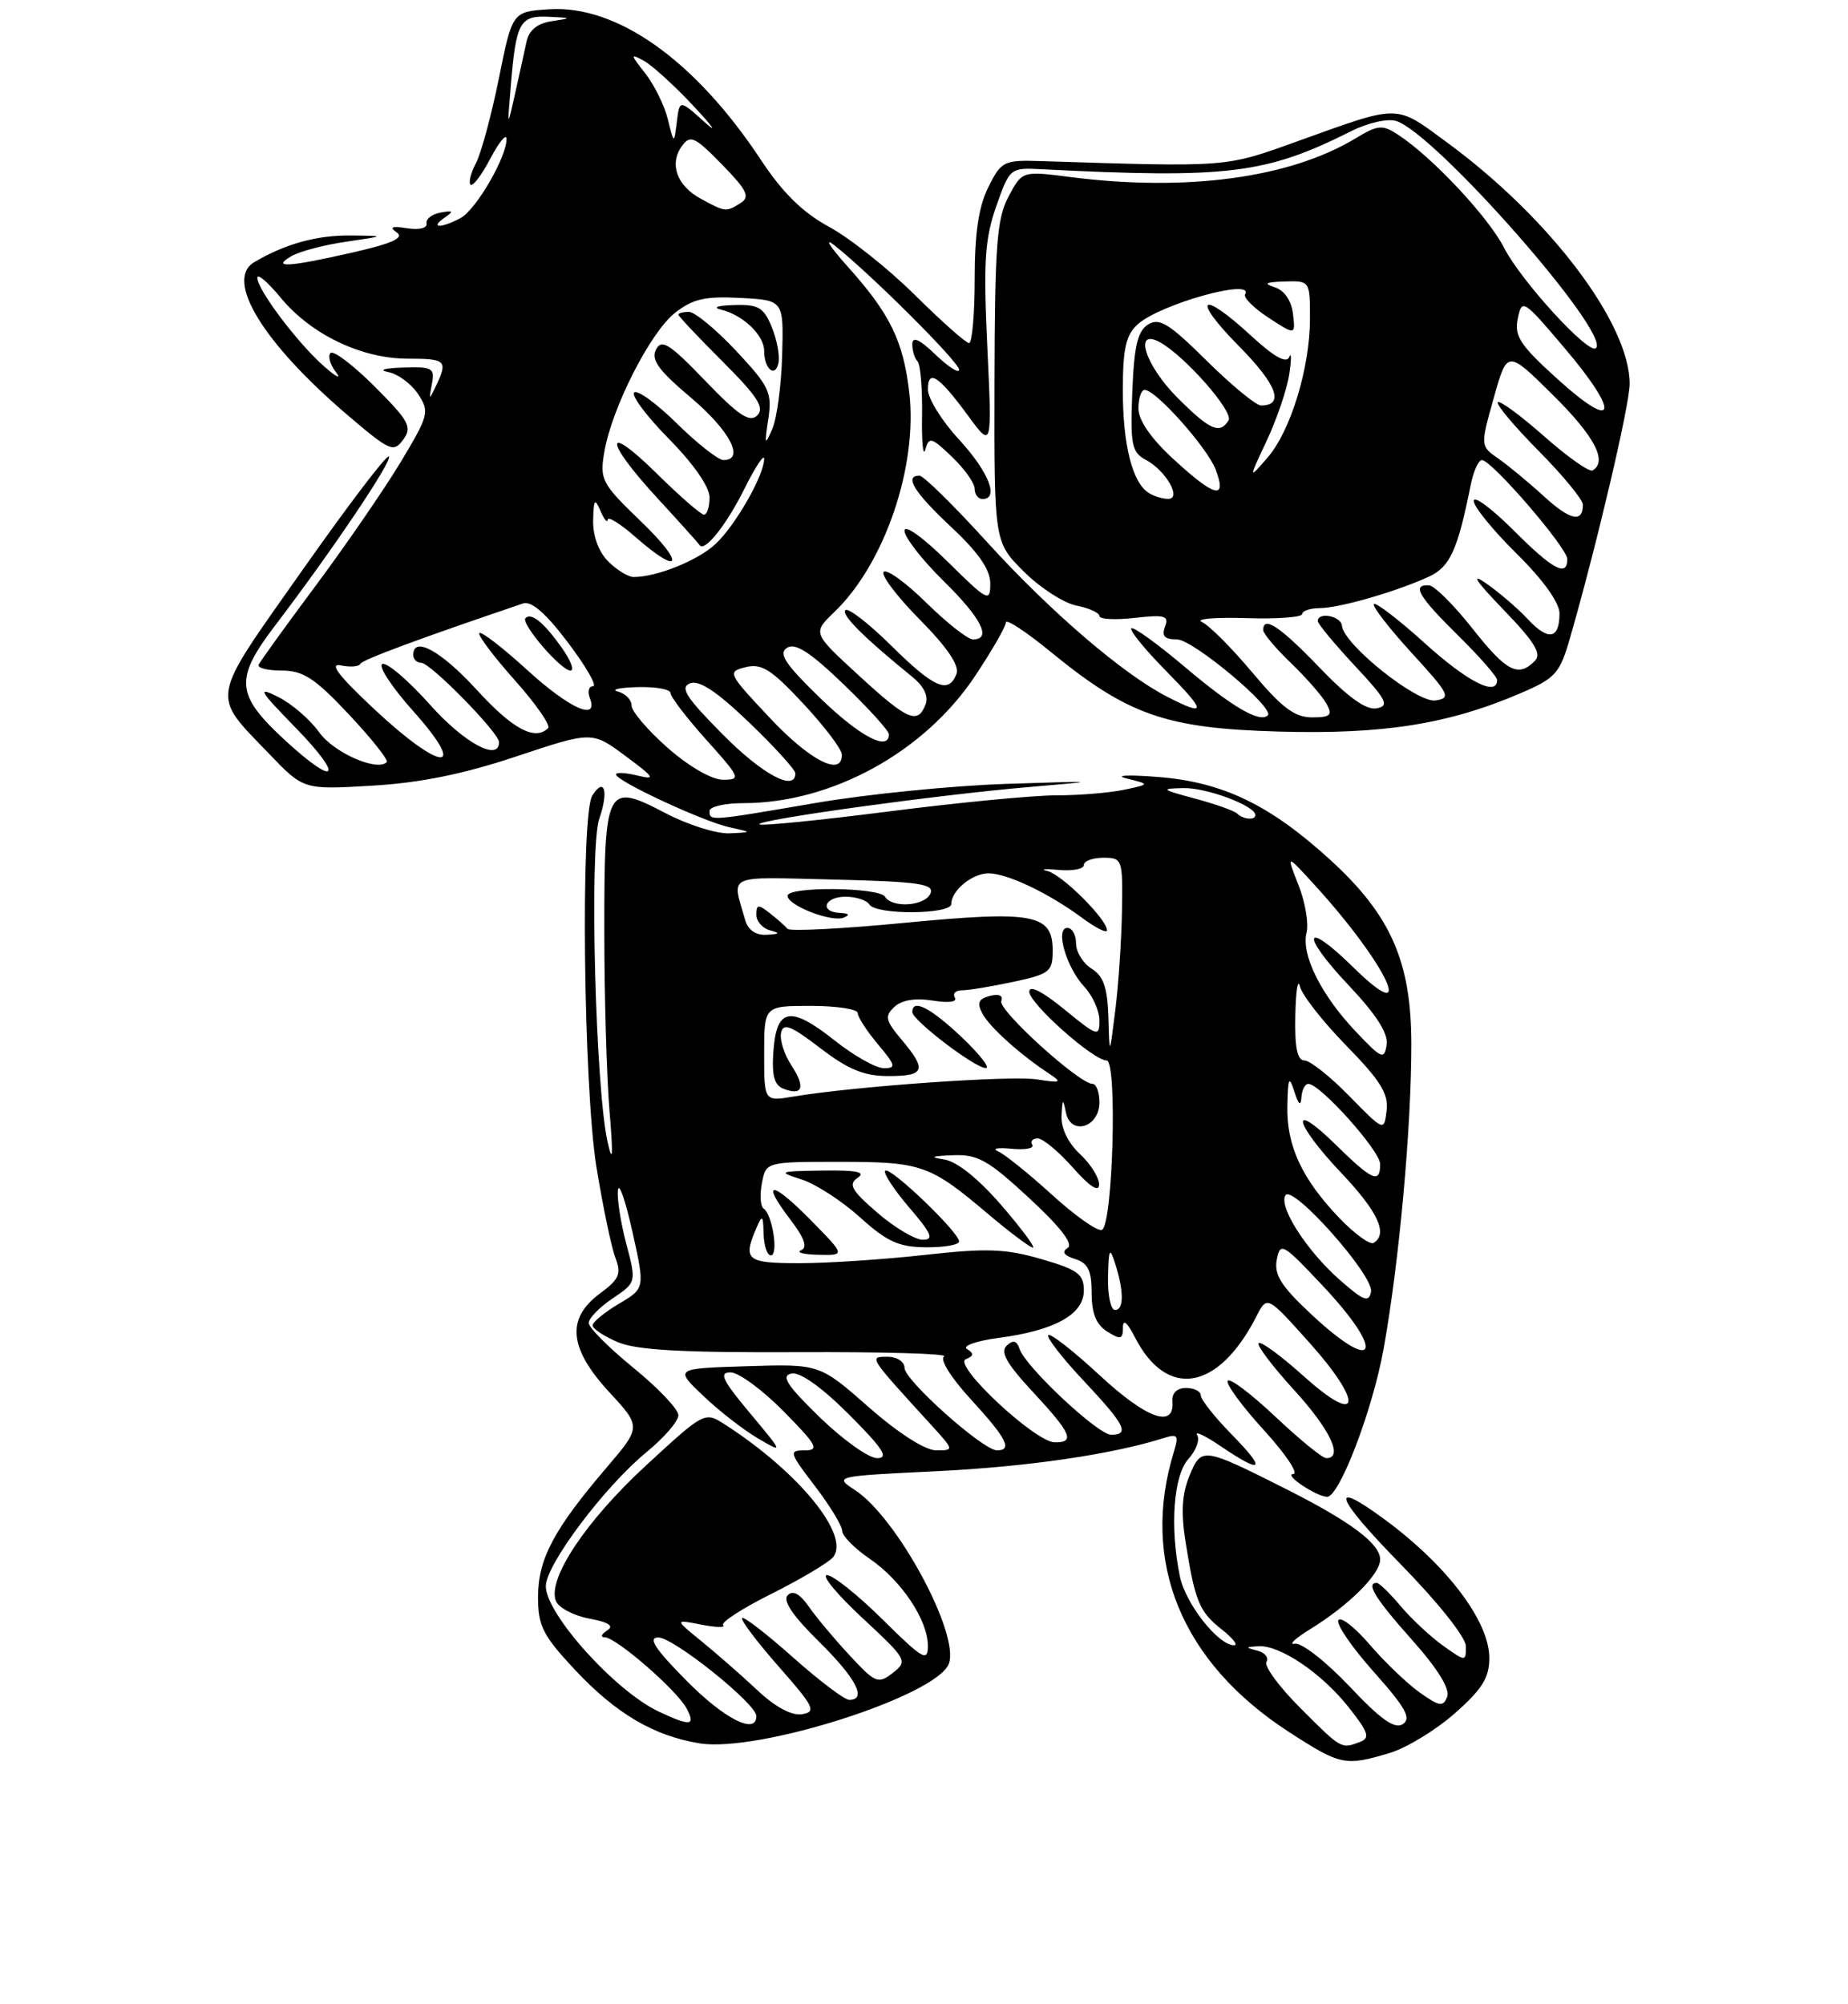 <?xml version="1.0" encoding="UTF-8" standalone="no"?>
<!DOCTYPE svg PUBLIC "-//W3C//DTD SVG 1.1//EN" "http://www.w3.org/Graphics/SVG/1.1/DTD/svg11.dtd" >
<svg xmlns="http://www.w3.org/2000/svg" xmlns:xlink="http://www.w3.org/1999/xlink" version="1.1" viewBox="0 0 237 257">
 <g >
 <path fill="currentColor"
d=" M 178.19 224.82 C 180.35 224.18 184.12 221.89 186.56 219.74 C 190.07 216.65 191.00 215.16 191.00 212.64 C 191.00 207.93 185.61 200.78 177.60 194.88 C 170.31 189.50 171.18 191.98 179.60 200.57 C 184.46 205.54 188.00 209.99 188.00 211.14 C 188.00 213.12 187.97 213.11 185.08 211.06 C 183.47 209.91 181.03 207.63 179.64 205.99 C 178.26 204.34 176.88 203.00 176.56 203.00 C 175.13 203.00 176.39 205.04 181.10 210.32 C 184.36 213.98 185.98 216.60 185.60 217.59 C 185.09 218.93 184.61 218.86 182.05 217.04 C 180.43 215.88 177.55 213.12 175.65 210.90 C 173.75 208.69 171.95 207.28 171.64 207.78 C 171.33 208.28 173.38 211.27 176.20 214.43 C 180.27 219.00 181.03 220.37 179.91 221.11 C 178.87 221.79 177.09 220.54 173.06 216.26 C 170.05 213.08 166.92 210.64 166.06 210.80 C 165.20 210.97 166.07 210.14 168.00 208.95 C 173.00 205.87 177.00 201.89 177.00 200.00 C 177.00 197.98 173.25 195.17 165.11 191.05 C 154.21 185.56 154.09 185.54 152.55 189.25 C 151.58 191.60 151.44 193.97 152.05 197.79 C 153.26 205.38 153.81 206.71 156.69 208.97 C 158.11 210.09 158.82 211.00 158.27 211.00 C 156.23 211.00 152.02 205.65 151.31 202.14 C 150.01 195.79 150.50 189.21 152.42 187.09 C 153.40 186.01 153.90 184.64 153.53 184.05 C 153.16 183.45 154.53 184.10 156.57 185.48 C 161.96 189.14 162.48 188.57 157.96 183.96 C 155.78 181.74 154.00 179.49 154.00 178.96 C 154.00 178.43 153.15 178.00 152.11 178.00 C 150.94 178.00 150.28 178.65 150.36 179.71 C 150.65 183.24 147.08 181.97 141.08 176.42 C 137.70 173.29 134.72 170.95 134.44 171.22 C 134.17 171.50 136.21 174.13 138.97 177.07 C 144.29 182.73 144.93 184.00 142.50 184.00 C 140.81 184.00 131.54 175.32 130.76 173.00 C 130.39 171.91 129.93 171.80 129.10 172.58 C 128.24 173.38 129.11 174.91 132.47 178.52 C 137.40 183.82 137.92 185.02 135.25 184.97 C 132.72 184.92 122.13 175.01 123.86 174.31 C 124.89 173.90 124.93 173.57 124.03 173.02 C 123.36 172.61 125.16 171.97 128.07 171.58 C 135.29 170.63 139.00 168.56 139.00 165.50 C 139.00 163.40 138.23 162.83 133.54 161.47 C 128.96 160.14 126.54 160.05 118.58 160.94 C 113.35 161.52 106.14 162.00 102.54 162.00 C 95.73 162.00 95.24 161.60 97.00 157.50 C 97.76 155.73 97.87 155.81 97.93 158.25 C 97.97 159.76 98.39 161.00 98.86 161.00 C 99.87 161.00 99.06 155.74 97.94 155.00 C 97.52 154.72 97.42 153.26 97.71 151.75 C 98.23 149.00 98.23 149.00 107.68 149.00 C 118.17 149.00 119.27 149.38 126.66 155.64 C 129.50 158.04 132.11 160.00 132.47 160.00 C 132.82 160.00 131.00 157.55 128.41 154.55 C 125.50 151.18 122.72 148.95 121.10 148.70 C 119.15 148.40 119.42 148.26 122.19 148.15 C 125.39 148.02 126.71 148.76 132.00 153.66 C 136.03 157.39 137.70 159.57 136.92 160.05 C 136.13 160.54 136.44 161.01 137.87 161.46 C 139.54 161.99 140.00 162.94 140.00 165.83 C 140.00 168.44 140.59 169.89 142.00 170.77 C 143.72 171.84 144.00 171.77 144.01 170.26 C 144.01 169.11 144.55 169.55 145.55 171.50 C 149.65 179.50 156.26 178.36 161.13 168.82 C 162.50 166.14 162.50 166.14 167.82 172.07 C 174.94 180.00 174.51 183.07 167.21 176.50 C 164.30 173.89 161.70 171.97 161.42 172.25 C 161.14 172.52 163.19 175.23 165.96 178.26 C 170.60 183.34 172.33 187.00 170.09 187.00 C 169.59 187.00 166.65 184.60 163.55 181.67 C 160.44 178.74 157.70 176.67 157.45 177.08 C 157.20 177.49 159.29 180.34 162.09 183.41 C 164.90 186.49 166.59 189.02 165.85 189.04 C 164.57 189.07 168.74 191.89 170.18 191.96 C 171.74 192.05 176.02 180.87 177.44 173.00 C 179.43 161.95 181.00 144.72 181.00 133.95 C 181.00 123.34 178.38 117.38 170.61 110.28 C 162.84 103.19 156.80 100.29 148.50 99.64 C 144.64 99.34 142.84 99.43 144.50 99.84 C 147.50 100.58 147.50 100.58 144.13 101.29 C 142.27 101.68 138.36 102.00 135.44 102.00 C 132.51 102.00 122.85 102.93 113.96 104.07 C 105.07 105.20 97.61 105.95 97.39 105.72 C 96.83 105.17 120.16 101.94 132.00 100.93 C 141.21 100.15 141.12 100.14 129.00 100.53 C 122.12 100.76 111.17 101.85 104.65 102.97 C 90.93 105.32 91.00 105.32 91.00 104.00 C 91.00 103.45 92.94 103.00 95.32 103.00 C 106.62 103.00 118.49 96.50 125.00 86.77 C 127.20 83.47 129.00 80.35 129.00 79.83 C 129.00 79.31 131.59 81.01 134.75 83.60 C 144.67 91.72 149.51 93.41 164.00 93.82 C 177.41 94.20 185.78 92.87 195.03 88.89 C 199.54 86.95 200.04 86.39 201.40 81.64 C 204.82 69.74 209.00 51.91 209.00 49.22 C 209.00 41.51 198.80 28.00 185.70 18.36 C 178.85 13.32 179.73 13.33 166.50 18.08 C 157.03 21.49 157.76 21.43 133.50 20.66 C 128.73 20.51 128.42 20.66 126.75 24.00 C 125.51 26.48 125.00 29.90 125.00 35.75 C 125.00 40.29 124.67 44.00 124.28 44.00 C 123.88 44.00 120.76 41.23 117.35 37.85 C 113.94 34.47 108.98 30.53 106.34 29.10 C 102.95 27.26 100.38 24.74 97.58 20.50 C 89.16 7.75 79.13 0.62 70.42 1.19 C 65.70 1.50 65.70 1.50 63.97 10.10 C 63.01 14.83 61.69 19.71 61.03 20.94 C 60.38 22.17 60.07 23.40 60.35 23.68 C 60.63 23.96 61.77 22.46 62.88 20.34 C 64.00 18.23 64.93 17.08 64.96 17.79 C 65.03 20.05 61.07 26.89 59.06 27.97 C 56.56 29.30 55.05 29.28 57.00 27.93 C 58.23 27.08 58.14 26.96 56.50 27.26 C 55.40 27.46 54.59 28.09 54.70 28.66 C 54.82 29.26 53.75 29.52 52.20 29.27 C 50.25 28.96 49.89 29.11 50.88 29.81 C 51.88 30.51 50.32 31.22 45.18 32.39 C 36.97 34.26 34.72 34.39 37.39 32.84 C 38.42 32.24 41.57 31.41 44.39 31.00 C 49.50 30.25 49.50 30.25 45.00 30.20 C 40.65 30.15 36.56 31.28 32.61 33.62 C 28.78 35.88 33.71 43.96 44.58 53.24 C 50.00 57.86 50.48 58.07 51.71 56.38 C 52.89 54.77 52.48 54.01 48.06 49.58 C 45.31 46.84 42.77 44.90 42.39 45.27 C 42.02 45.65 42.33 46.75 43.08 47.73 C 43.83 48.70 43.15 48.38 41.58 47.00 C 38.19 44.03 33.00 37.15 33.00 35.62 C 33.00 35.03 34.35 36.18 36.00 38.18 C 39.89 42.90 46.36 46.00 52.32 46.00 C 57.21 46.00 57.46 46.24 55.91 49.50 C 55.02 51.36 54.99 51.35 55.39 49.25 C 55.78 47.19 55.46 47.01 51.66 47.14 C 49.32 47.21 48.49 47.46 49.77 47.71 C 51.03 47.95 52.75 49.22 53.62 50.54 C 55.11 52.81 54.99 53.25 51.41 59.22 C 49.33 62.67 44.45 69.78 40.57 75.00 C 36.68 80.22 33.35 84.84 33.17 85.25 C 32.98 85.66 34.33 86.00 36.15 86.00 C 38.89 86.00 40.39 86.98 44.76 91.64 C 47.67 94.74 49.85 97.49 49.60 97.74 C 48.36 98.98 42.79 96.52 40.93 93.91 C 39.78 92.29 37.42 90.25 35.67 89.38 C 32.91 87.99 33.21 88.51 37.97 93.39 C 44.23 99.82 43.16 101.03 36.58 94.96 C 30.22 89.10 30.04 87.11 35.29 80.21 C 42.64 70.56 50.38 59.05 49.87 58.54 C 49.60 58.27 44.59 64.86 38.74 73.18 C 26.79 90.14 27.02 88.86 34.52 96.68 C 38.93 101.28 38.93 101.28 47.71 100.76 C 53.87 100.40 59.41 99.28 66.21 97.01 C 75.93 93.77 75.93 93.77 80.21 96.95 C 83.96 99.73 84.15 100.04 81.75 99.46 C 80.24 99.09 79.00 99.02 79.00 99.32 C 79.00 100.15 90.13 105.33 93.50 106.08 C 96.50 106.74 96.50 106.74 93.52 106.87 C 91.87 106.94 88.18 105.77 85.30 104.26 C 77.76 100.31 77.50 100.81 77.50 119.30 C 77.50 127.66 77.80 138.10 78.17 142.50 C 78.65 148.24 78.58 149.37 77.93 146.50 C 76.36 139.59 75.56 108.69 76.86 104.98 C 78.08 101.46 77.51 99.58 75.96 102.03 C 74.44 104.44 74.83 139.38 76.49 149.66 C 77.31 154.69 78.40 159.92 78.91 161.27 C 79.71 163.38 79.43 164.05 76.92 165.90 C 72.60 169.10 72.96 172.92 78.12 178.52 C 82.25 182.99 82.25 182.99 77.76 188.25 C 71.02 196.14 69.01 199.94 69.00 204.79 C 69.00 208.53 69.61 209.73 73.73 214.14 C 78.99 219.76 83.86 222.63 89.75 223.58 C 97.28 224.78 120.11 217.49 121.68 213.38 C 123.13 209.60 115.07 194.65 109.67 191.11 C 106.94 189.32 106.99 189.31 120.21 188.67 C 131.82 188.10 142.64 186.52 149.29 184.41 C 151.02 183.86 151.19 184.09 150.56 186.14 C 146.20 200.27 151.51 213.21 165.37 222.16 C 171.92 226.40 172.53 226.52 178.19 224.82 Z  M 104.02 156.52 C 98.98 151.38 97.47 151.31 101.35 156.39 C 103.18 158.80 103.60 159.99 102.74 160.34 C 102.06 160.62 103.06 160.88 104.96 160.92 C 108.42 161.00 108.42 161.00 104.02 156.52 Z  M 123.00 159.21 C 123.00 158.03 114.13 149.54 113.53 150.14 C 113.24 150.42 114.62 152.53 116.58 154.83 C 119.49 158.22 119.82 159.00 118.33 158.99 C 117.32 158.98 114.70 157.41 112.50 155.51 C 109.18 152.64 108.76 151.88 110.00 151.04 C 111.09 150.31 109.84 150.05 105.50 150.12 C 99.82 150.20 99.68 150.26 102.80 151.26 C 104.62 151.84 107.99 154.03 110.30 156.12 C 113.75 159.24 115.26 159.93 118.75 159.96 C 121.09 159.98 123.00 159.64 123.00 159.21 Z  M 166.77 219.05 C 164.04 216.33 162.09 213.66 162.42 213.13 C 162.75 212.59 162.23 211.94 161.26 211.69 C 159.68 211.28 159.69 211.22 161.38 211.12 C 164.14 210.95 169.49 214.56 172.96 218.95 C 175.50 222.16 175.74 222.89 174.42 223.39 C 172.01 224.32 172.05 224.34 166.77 219.05 Z  M 84.50 219.51 C 78.92 216.90 70.00 206.99 70.00 203.42 C 70.00 200.66 77.55 190.62 82.96 186.19 C 85.18 184.37 87.00 182.26 87.00 181.50 C 87.00 180.73 84.41 178.00 81.25 175.43 C 78.09 172.85 75.50 170.26 75.50 169.66 C 75.50 169.07 76.88 167.65 78.56 166.52 C 81.62 164.46 81.62 164.46 80.31 159.48 C 79.59 156.74 79.11 153.65 79.25 152.61 C 79.39 151.57 80.22 153.99 81.11 157.98 C 82.72 165.23 82.72 165.23 79.36 167.21 C 77.51 168.31 76.00 169.55 76.00 169.98 C 76.00 170.41 77.46 171.37 79.25 172.13 C 81.66 173.15 87.60 173.48 102.30 173.41 C 113.20 173.36 121.64 173.60 121.08 173.95 C 120.48 174.32 121.94 176.66 124.52 179.47 C 129.09 184.45 129.89 186.00 127.86 186.00 C 126.07 186.00 116.00 177.01 116.00 175.42 C 116.00 174.63 115.04 174.00 113.83 174.00 C 111.41 174.00 111.32 173.87 119.43 182.75 C 122.37 185.98 122.37 186.00 120.06 186.00 C 118.65 186.00 115.21 183.80 111.41 180.46 C 105.11 174.92 105.11 174.92 95.80 175.21 C 86.50 175.50 86.50 175.50 90.18 179.00 C 92.20 180.93 95.35 183.38 97.18 184.45 C 100.50 186.40 100.50 186.40 96.16 181.20 C 92.63 176.98 92.17 176.00 93.69 176.00 C 94.73 176.00 97.79 178.25 100.50 181.00 C 104.77 185.33 105.13 186.00 103.22 186.00 C 101.13 186.00 101.20 186.25 104.51 190.58 C 106.43 193.09 108.00 195.68 108.01 196.33 C 108.01 196.97 109.58 198.57 111.50 199.88 C 115.59 202.66 119.00 207.76 119.00 211.09 C 119.00 213.17 118.33 212.78 113.22 207.72 C 110.04 204.57 106.82 202.00 106.06 202.00 C 105.30 202.00 107.34 204.47 110.59 207.49 C 116.33 212.82 116.44 213.02 114.50 214.54 C 112.62 216.00 112.28 215.87 108.97 212.30 C 107.02 210.21 104.66 207.39 103.73 206.04 C 102.58 204.40 101.69 203.91 101.02 204.58 C 100.34 205.26 101.67 207.22 105.01 210.51 C 109.79 215.22 111.24 218.00 108.91 218.00 C 108.31 218.00 105.07 215.55 101.70 212.55 C 98.33 209.55 95.39 207.28 95.17 207.50 C 94.94 207.73 97.05 210.52 99.85 213.71 C 104.41 218.88 104.73 219.54 102.85 219.84 C 101.53 220.05 99.42 218.92 97.13 216.76 C 95.13 214.89 91.92 212.08 90.00 210.51 C 86.50 207.67 86.50 207.67 89.93 208.35 C 91.81 208.72 93.08 208.75 92.74 208.41 C 92.41 208.07 95.20 206.26 98.96 204.39 C 102.71 202.51 106.25 200.40 106.83 199.71 C 109.11 196.95 102.45 188.78 92.93 182.66 C 90.38 181.02 90.32 181.05 82.87 187.92 C 75.16 195.02 70.20 202.46 71.28 205.29 C 71.62 206.17 73.54 207.20 75.55 207.57 C 78.10 208.05 78.79 208.52 77.85 209.11 C 77.11 209.58 76.98 209.98 77.57 209.98 C 79.04 210.01 86.79 216.74 88.05 219.09 C 89.25 221.34 88.56 221.42 84.50 219.51 Z  M 88.00 215.50 C 83.97 211.42 83.05 210.00 84.43 210.00 C 86.39 210.00 97.00 218.50 97.00 220.08 C 97.00 222.54 92.89 220.45 88.00 215.50 Z  M 105.12 181.75 C 100.89 177.63 100.12 176.42 101.51 176.15 C 102.61 175.93 105.38 177.90 108.88 181.40 C 113.25 185.78 114.04 187.00 112.49 187.00 C 111.40 187.00 108.08 184.63 105.12 181.75 Z  M 168.10 168.49 C 164.30 164.94 163.38 163.47 163.74 161.56 C 164.18 159.26 164.49 159.43 169.57 164.82 C 177.78 173.53 176.61 176.46 168.10 168.49 Z  M 142.10 163.75 C 142.18 160.14 142.32 159.88 143.00 162.00 C 144.15 165.60 144.15 168.00 143.00 168.00 C 142.45 168.00 142.04 166.09 142.10 163.75 Z  M 171.83 164.15 C 167.60 160.44 163.92 154.71 164.86 153.29 C 165.80 151.87 176.22 163.62 175.83 165.66 C 175.55 167.09 174.89 166.84 171.83 164.15 Z  M 171.77 156.21 C 166.95 151.17 164.98 146.92 165.10 141.80 C 165.18 138.16 165.32 137.89 166.00 140.00 C 166.53 141.67 166.83 141.92 166.90 140.75 C 166.96 139.79 167.36 139.00 167.79 139.00 C 169.31 139.00 177.00 147.59 177.00 149.29 C 177.00 151.85 176.00 151.42 171.29 146.79 C 165.30 140.92 165.90 143.96 172.00 150.41 C 176.74 155.41 178.04 158.24 176.16 159.40 C 175.70 159.68 173.73 158.25 171.77 156.21 Z  M 134.88 153.19 C 131.92 150.50 128.82 148.01 128.00 147.65 C 127.17 147.30 127.94 147.15 129.70 147.32 C 131.46 147.50 132.67 147.27 132.39 146.82 C 132.11 146.37 132.42 146.00 133.09 146.00 C 133.75 146.00 135.78 147.69 137.60 149.75 C 139.75 152.18 140.93 152.95 140.96 151.92 C 140.98 151.06 139.88 149.29 138.50 148.00 C 136.96 146.56 136.05 144.66 136.14 143.08 C 136.25 140.88 136.33 140.82 136.69 142.64 C 137.29 145.70 141.00 144.61 141.00 141.38 C 141.00 140.07 140.60 139.00 140.11 139.00 C 138.40 139.00 127.97 129.53 128.41 128.38 C 128.68 127.67 128.13 127.42 126.95 127.72 C 125.47 128.11 125.26 128.62 126.00 130.00 C 126.93 131.74 130.83 135.25 134.62 137.74 C 136.25 138.82 136.04 138.91 133.00 138.43 C 129.65 137.90 109.62 139.31 101.75 140.63 C 98.00 141.26 98.00 141.26 98.00 135.13 C 98.00 129.00 98.00 129.00 104.00 129.00 C 107.30 129.00 110.00 129.42 110.00 129.92 C 110.00 130.43 111.17 132.23 112.59 133.92 C 114.87 136.64 114.96 137.00 113.34 136.99 C 112.33 136.98 109.50 135.39 107.06 133.45 C 101.38 128.94 99.59 129.24 99.19 134.77 C 98.96 137.94 99.29 139.17 100.49 139.63 C 102.94 140.58 103.33 139.43 101.50 136.64 C 100.58 135.24 99.98 133.36 100.17 132.46 C 100.44 131.14 101.40 131.51 105.19 134.41 C 108.79 137.17 110.82 138.00 113.94 138.00 C 118.63 138.00 118.91 137.23 115.62 133.33 C 113.55 130.86 113.43 130.32 114.70 129.13 C 115.64 128.25 117.39 127.96 119.61 128.32 C 121.64 128.65 122.81 128.50 122.46 127.94 C 122.14 127.42 122.56 127.00 123.39 127.00 C 124.22 127.00 127.17 126.51 129.95 125.92 C 134.63 124.91 135.00 124.62 135.00 121.90 C 135.00 117.21 132.57 116.76 116.00 118.35 C 108.03 119.12 101.28 119.46 101.00 119.12 C 100.72 118.78 99.71 117.88 98.75 117.13 C 97.25 115.95 97.00 115.97 97.00 117.30 C 97.00 118.16 97.79 119.06 98.75 119.31 C 100.11 119.67 100.01 119.79 98.32 119.88 C 96.93 119.96 95.93 119.27 95.57 118.00 C 93.87 112.00 92.83 112.47 106.96 112.80 C 117.75 113.06 119.80 113.35 119.34 114.55 C 118.71 116.19 114.44 116.52 113.50 115.00 C 112.74 113.77 101.00 113.66 101.00 114.88 C 101.00 116.12 106.63 118.31 108.20 117.68 C 109.04 117.34 108.88 117.13 107.75 117.08 C 105.04 116.96 105.69 115.00 108.44 115.00 C 109.78 115.00 111.16 115.45 111.50 116.00 C 112.34 117.36 122.00 117.29 122.00 115.93 C 122.00 114.21 124.69 112.00 126.77 112.00 C 129.16 112.00 134.47 114.53 138.75 117.69 C 140.54 119.02 141.99 119.74 141.97 119.30 C 141.92 117.85 136.21 112.17 134.34 111.71 C 133.33 111.46 133.96 111.39 135.75 111.56 C 137.54 111.73 139.00 111.45 139.00 110.94 C 139.00 110.42 140.12 110.00 141.50 110.00 C 143.93 110.00 144.00 110.19 143.89 116.75 C 143.83 120.46 143.45 126.20 143.04 129.50 C 142.29 135.50 142.29 135.50 142.15 130.49 C 142.03 126.67 141.53 125.19 140.00 124.23 C 138.90 123.55 138.00 122.09 138.00 120.99 C 138.00 119.90 137.50 119.00 136.89 119.00 C 135.28 119.00 136.74 124.07 139.07 126.56 C 140.13 127.70 141.00 129.64 141.00 130.88 C 141.00 133.01 140.74 132.92 136.50 129.45 C 133.71 127.16 132.00 126.29 132.00 127.17 C 132.00 128.69 140.21 136.00 141.92 136.00 C 143.32 136.00 142.72 157.26 141.30 157.73 C 140.72 157.93 137.83 155.88 134.88 153.19 Z  M 123.29 132.97 C 119.30 129.21 117.00 128.04 117.00 129.79 C 117.00 130.84 125.08 137.01 126.43 136.97 C 127.02 136.96 125.60 135.16 123.29 132.97 Z  M 173.04 140.56 C 170.59 138.05 168.00 136.00 167.29 136.00 C 166.37 136.00 166.03 134.34 166.12 130.25 C 166.18 127.09 166.45 125.40 166.71 126.50 C 166.97 127.60 169.65 131.02 172.67 134.11 C 177.03 138.57 178.09 140.27 177.83 142.42 C 177.50 145.11 177.50 145.11 173.04 140.56 Z  M 173.89 132.31 C 169.43 127.61 166.85 122.44 167.56 119.61 C 167.86 118.44 167.39 115.68 166.52 113.49 C 164.95 109.50 164.95 109.50 168.60 113.50 C 177.91 123.70 181.91 132.26 173.52 124.02 C 167.18 117.80 166.72 119.76 172.97 126.37 C 176.53 130.14 178.05 132.53 177.83 133.99 C 177.53 135.94 177.19 135.80 173.89 132.31 Z  M 158.68 104.35 C 158.33 103.99 155.89 103.12 153.27 102.42 C 148.88 101.24 148.76 101.13 151.80 101.07 C 154.78 101.01 161.00 103.35 161.00 104.53 C 161.00 105.22 159.44 105.10 158.68 104.35 Z  M 85.64 95.92 C 83.09 93.67 81.00 91.23 81.00 90.49 C 81.00 89.75 80.21 88.94 79.25 88.69 C 78.29 88.44 79.41 88.18 81.75 88.12 C 84.09 88.05 86.00 88.40 86.00 88.89 C 86.00 89.38 88.07 92.08 90.59 94.89 C 94.94 99.73 95.06 100.00 92.73 100.00 C 91.29 100.00 88.38 98.32 85.64 95.92 Z  M 92.64 94.14 C 87.94 89.39 87.16 88.15 88.51 87.63 C 89.68 87.19 91.95 88.69 96.09 92.67 C 99.34 95.79 102.00 98.72 102.00 99.17 C 102.00 101.60 97.76 99.32 92.64 94.14 Z  M 98.74 92.08 C 93.33 86.33 93.25 86.15 95.63 85.56 C 97.66 85.05 98.92 85.84 103.00 90.22 C 105.71 93.12 107.94 96.06 107.96 96.75 C 108.05 99.68 103.90 97.58 98.74 92.08 Z  M 47.98 90.93 C 43.45 86.70 42.16 85.01 43.70 85.33 C 44.91 85.58 46.04 85.50 46.20 85.14 C 46.44 84.62 53.79 81.89 67.08 77.39 C 68.15 77.03 70.00 78.64 72.86 82.43 C 75.17 85.49 76.61 88.00 76.06 88.00 C 75.51 88.00 75.32 88.67 75.64 89.50 C 76.82 92.58 73.03 90.88 67.55 85.87 C 64.46 83.05 61.73 80.94 61.48 81.19 C 61.23 81.43 63.26 84.13 65.98 87.19 C 68.70 90.24 70.64 93.02 70.30 93.37 C 68.62 95.05 65.76 93.52 61.17 88.50 C 56.57 83.47 53.00 81.50 53.00 84.00 C 53.00 84.55 53.46 85.00 54.02 85.00 C 55.20 85.00 64.00 93.97 64.00 95.18 C 64.00 97.71 59.53 95.29 55.16 90.39 C 52.41 87.30 49.66 84.95 49.05 85.15 C 48.43 85.36 50.23 88.11 53.05 91.26 C 60.16 99.24 56.61 99.01 47.98 90.93 Z  M 72.02 83.03 C 69.73 79.82 68.14 78.52 67.39 79.27 C 66.74 79.93 71.94 86.00 73.16 86.00 C 73.70 86.00 73.18 84.66 72.02 83.03 Z  M 105.16 89.50 C 100.69 85.16 99.80 83.81 100.93 83.08 C 101.98 82.40 103.88 83.62 108.18 87.75 C 111.38 90.83 114.00 93.72 114.00 94.17 C 114.00 96.42 110.25 94.44 105.16 89.50 Z  M 110.10 86.59 C 104.21 81.18 104.21 81.18 106.98 78.51 C 113.45 72.32 117.72 59.80 116.61 50.31 C 115.83 43.68 114.13 40.22 108.67 34.14 C 106.39 31.59 105.64 30.38 107.01 31.46 C 111.62 35.09 123.00 46.44 123.00 47.41 C 123.00 47.94 121.65 47.08 120.00 45.50 C 117.91 43.50 117.00 43.09 117.00 44.15 C 117.00 44.98 117.30 45.97 117.67 46.34 C 118.04 46.71 118.30 49.82 118.25 53.26 C 118.19 56.69 118.38 58.67 118.67 57.65 C 119.14 55.98 119.46 56.06 122.09 58.59 C 123.69 60.12 125.00 61.96 125.00 62.69 C 125.00 63.41 125.45 64.00 126.00 64.00 C 128.18 64.00 126.80 60.51 123.00 56.38 C 120.80 54.00 119.00 51.11 119.00 49.96 C 119.00 47.27 120.37 48.16 124.18 53.35 C 127.23 57.50 127.23 57.50 126.62 44.50 C 126.11 33.61 126.29 30.69 127.75 26.50 C 129.48 21.56 129.55 21.50 133.50 21.70 C 157.47 22.92 162.34 22.32 173.31 16.81 C 175.44 15.74 177.97 15.17 179.07 15.52 C 184.08 17.11 206.61 42.73 204.68 44.65 C 203.78 45.56 195.06 36.03 192.87 31.74 C 190.86 27.81 183.67 20.14 179.32 17.29 C 177.27 15.95 176.73 16.00 173.78 17.78 C 165.39 22.83 152.20 24.61 137.30 22.71 C 131.10 21.91 131.10 21.91 129.34 25.21 C 127.84 28.03 127.58 31.42 127.54 49.00 C 127.50 69.50 127.50 69.50 131.28 73.28 C 133.36 75.36 136.40 77.33 138.03 77.66 C 139.66 77.98 141.00 78.59 141.00 79.00 C 141.00 79.42 143.03 79.53 145.52 79.24 C 149.40 78.81 149.95 78.96 149.41 80.37 C 148.95 81.57 149.36 82.00 150.94 82.00 C 152.98 82.00 163.52 90.81 162.59 91.74 C 161.58 92.75 158.02 90.67 151.97 85.55 C 148.44 82.56 145.34 80.33 145.09 80.58 C 144.83 80.84 146.83 83.29 149.52 86.02 C 154.75 91.33 154.79 91.96 149.70 89.36 C 144.08 86.49 134.73 78.47 126.67 69.61 C 122.37 64.87 118.43 61.00 117.92 61.00 C 115.91 61.00 117.23 63.13 122.00 67.60 C 125.50 70.87 127.00 73.05 127.00 74.85 C 127.00 77.28 126.67 77.11 121.50 72.00 C 118.35 68.89 116.00 67.21 116.00 68.07 C 116.00 68.90 118.25 71.79 121.00 74.50 C 125.88 79.30 127.24 82.00 124.78 82.00 C 124.12 82.00 121.43 79.89 118.81 77.31 C 116.19 74.73 113.72 72.94 113.33 73.34 C 112.94 73.73 115.02 76.48 117.95 79.45 C 121.50 83.04 123.07 85.37 122.67 86.42 C 121.66 89.05 119.81 88.25 114.31 82.81 C 111.41 79.95 108.77 77.90 108.42 78.25 C 107.84 78.82 110.84 81.81 116.96 86.77 C 118.49 88.01 119.11 89.28 118.70 90.34 C 117.70 92.95 116.39 92.38 110.10 86.59 Z  M 160.61 86.25 C 157.96 83.09 155.05 80.17 154.14 79.77 C 153.24 79.37 155.76 79.15 159.75 79.27 C 163.74 79.40 167.00 79.16 167.00 78.75 C 167.00 78.34 168.01 78.00 169.25 77.99 C 171.78 77.98 179.09 75.87 183.26 73.95 C 185.96 72.70 186.94 70.55 188.61 62.20 C 188.96 60.44 189.61 59.00 190.05 59.00 C 191.30 59.00 201.00 70.25 201.00 71.70 C 201.00 74.06 199.16 73.07 194.05 67.95 C 191.27 65.18 189.00 63.50 189.00 64.24 C 189.00 64.97 191.47 68.01 194.50 71.00 C 197.89 74.35 200.00 77.28 200.00 78.66 C 200.00 81.99 198.57 82.24 195.90 79.37 C 194.58 77.96 192.15 75.88 190.50 74.75 C 188.55 73.41 189.34 74.59 192.76 78.13 C 196.87 82.39 197.75 83.85 196.81 84.79 C 194.69 86.91 193.19 86.13 188.80 80.56 C 186.43 77.56 183.94 75.09 183.25 75.06 C 181.02 74.96 181.91 76.48 187.00 81.50 C 189.75 84.21 192.00 86.78 192.00 87.21 C 192.00 89.38 188.20 87.44 182.74 82.50 C 179.40 79.48 176.45 77.21 176.20 77.47 C 175.94 77.72 178.12 80.53 181.03 83.72 C 185.88 89.01 186.14 89.53 184.10 89.83 C 181.73 90.18 172.30 82.64 172.10 80.25 C 172.00 79.00 169.00 78.42 169.00 79.65 C 169.00 80.00 171.14 82.58 173.75 85.38 C 177.84 89.76 178.23 90.52 176.56 90.84 C 175.22 91.10 172.92 89.46 169.22 85.61 C 164.17 80.35 162.00 78.91 162.00 80.80 C 162.00 81.25 163.61 83.16 165.58 85.05 C 167.55 86.95 169.59 89.29 170.12 90.25 C 170.92 91.73 170.63 92.00 168.25 92.00 C 166.04 92.00 164.38 90.75 160.61 86.25 Z  M 78.00 72.00 C 76.77 70.77 76.03 68.74 76.07 66.75 C 76.13 64.03 76.28 63.82 77.00 65.50 C 77.47 66.60 77.89 67.12 77.93 66.65 C 77.97 66.18 79.59 67.19 81.53 68.90 C 87.38 74.02 87.91 72.35 82.18 66.85 C 77.16 62.02 76.90 61.52 77.50 57.97 C 78.46 52.33 83.38 42.63 86.57 40.12 C 88.85 38.33 90.43 37.97 94.94 38.21 C 100.50 38.50 100.50 38.50 100.31 45.50 C 100.21 49.35 99.64 53.62 99.05 55.00 C 98.08 57.22 98.03 57.08 98.53 53.75 C 99.04 50.34 98.68 49.57 94.41 45.00 C 91.83 42.25 89.11 40.00 88.36 40.00 C 87.61 40.00 87.00 40.16 87.00 40.35 C 87.00 40.54 89.55 43.25 92.68 46.37 C 97.16 50.86 98.09 52.30 97.12 53.27 C 96.15 54.24 94.75 53.31 90.44 48.83 C 85.85 44.06 84.85 43.43 84.13 44.83 C 83.46 46.13 84.46 47.50 88.61 51.00 C 93.59 55.20 95.58 59.00 92.78 59.00 C 92.12 59.00 89.43 56.89 86.81 54.31 C 84.19 51.73 81.72 49.94 81.33 50.34 C 80.94 50.73 82.95 53.41 85.81 56.31 C 88.92 59.46 91.00 62.45 91.00 63.78 C 91.00 65.00 90.68 66.00 90.28 66.00 C 89.89 66.00 87.19 63.65 84.28 60.78 C 77.45 54.03 77.41 56.39 84.24 63.81 C 87.12 66.94 89.58 69.68 89.71 69.89 C 90.32 70.89 93.14 67.37 95.45 62.72 C 96.85 59.91 98.00 58.16 98.00 58.84 C 98.00 60.94 94.32 67.38 91.76 69.77 C 89.50 71.88 84.23 74.00 81.26 74.00 C 80.57 74.00 79.10 73.10 78.00 72.00 Z  M 98.97 41.92 C 97.93 39.41 97.25 39.02 94.13 39.12 C 91.99 39.18 91.32 39.43 92.50 39.72 C 95.29 40.40 98.00 42.99 98.00 44.99 C 98.00 47.34 99.43 48.53 99.84 46.51 C 100.02 45.59 99.63 43.53 98.97 41.92 Z  M 197.99 63.64 C 196.07 61.88 193.45 59.72 192.17 58.82 C 189.84 57.20 189.84 57.20 191.57 51.03 C 193.30 44.86 193.30 44.86 199.15 50.65 C 204.50 55.95 206.20 59.16 204.25 60.33 C 203.84 60.58 201.04 58.61 198.03 55.95 C 195.02 53.29 192.34 51.32 192.09 51.58 C 191.83 51.84 194.18 54.64 197.31 57.81 C 200.44 60.97 203.00 64.08 203.00 64.72 C 203.00 67.09 201.38 66.74 197.99 63.64 Z  M 147.31 63.21 C 145.22 61.88 144.00 57.05 144.00 50.09 C 144.00 44.69 144.39 42.96 145.91 41.59 C 148.77 39.00 160.93 35.61 159.68 37.75 C 159.44 38.16 160.79 39.51 162.69 40.75 C 166.14 43.00 166.14 43.00 165.82 40.25 C 165.62 38.57 164.73 37.25 163.50 36.85 C 161.99 36.36 162.29 36.18 164.75 36.10 C 167.98 36.00 168.00 36.03 168.00 40.82 C 168.00 47.18 165.52 55.30 162.52 58.73 C 160.11 61.50 160.11 61.50 162.46 56.50 C 163.75 53.75 165.05 49.92 165.34 48.00 C 165.63 46.08 165.63 45.08 165.34 45.79 C 164.98 46.66 163.39 45.77 160.43 43.04 C 153.93 37.05 152.72 38.14 158.90 44.40 C 163.77 49.33 164.76 52.00 161.72 52.00 C 161.08 52.00 157.95 49.42 154.76 46.27 C 149.93 41.48 148.68 40.71 147.23 41.62 C 145.89 42.47 145.44 44.40 145.21 50.30 C 144.95 57.05 145.14 58.00 146.94 58.97 C 149.55 60.36 151.62 64.01 149.79 63.98 C 149.08 63.98 147.97 63.63 147.31 63.21 Z  M 150.48 58.87 C 147.59 56.21 146.00 53.90 146.00 52.37 C 146.00 51.07 146.36 50.00 146.80 50.00 C 148.24 50.00 154.86 57.44 155.92 60.25 C 157.39 64.17 155.78 63.76 150.48 58.87 Z  M 151.00 51.00 C 146.86 46.86 145.32 42.01 148.75 43.89 C 151.94 45.63 158.24 52.80 157.56 53.91 C 156.43 55.73 155.17 55.17 151.00 51.00 Z  M 199.80 48.66 C 194.94 44.27 194.18 43.11 194.65 40.85 C 195.18 38.28 195.36 38.39 200.66 44.65 C 207.83 53.10 207.32 55.47 199.80 48.66 Z  M 89.88 25.49 C 86.79 23.82 85.79 21.00 87.47 18.71 C 88.53 17.26 89.11 17.53 92.58 21.08 C 95.80 24.38 96.23 25.25 94.99 26.03 C 93.11 27.22 93.03 27.21 89.88 25.49 Z  M 85.65 15.30 C 85.22 13.54 83.91 10.89 82.76 9.42 C 80.82 6.95 80.80 6.83 82.58 7.80 C 83.63 8.37 86.53 11.01 89.00 13.66 C 91.47 16.31 92.07 17.20 90.33 15.63 C 87.15 12.77 87.15 12.77 86.80 15.64 C 86.44 18.50 86.44 18.50 85.65 15.30 Z  M 65.52 10.84 C 66.19 2.85 66.68 1.97 70.36 2.15 C 73.38 2.29 73.39 2.32 70.75 2.72 C 68.93 2.99 67.85 3.86 67.53 5.32 C 67.28 6.52 66.61 9.52 66.06 12.00 C 65.05 16.50 65.05 16.50 65.52 10.84 Z "/>
</g>
</svg>